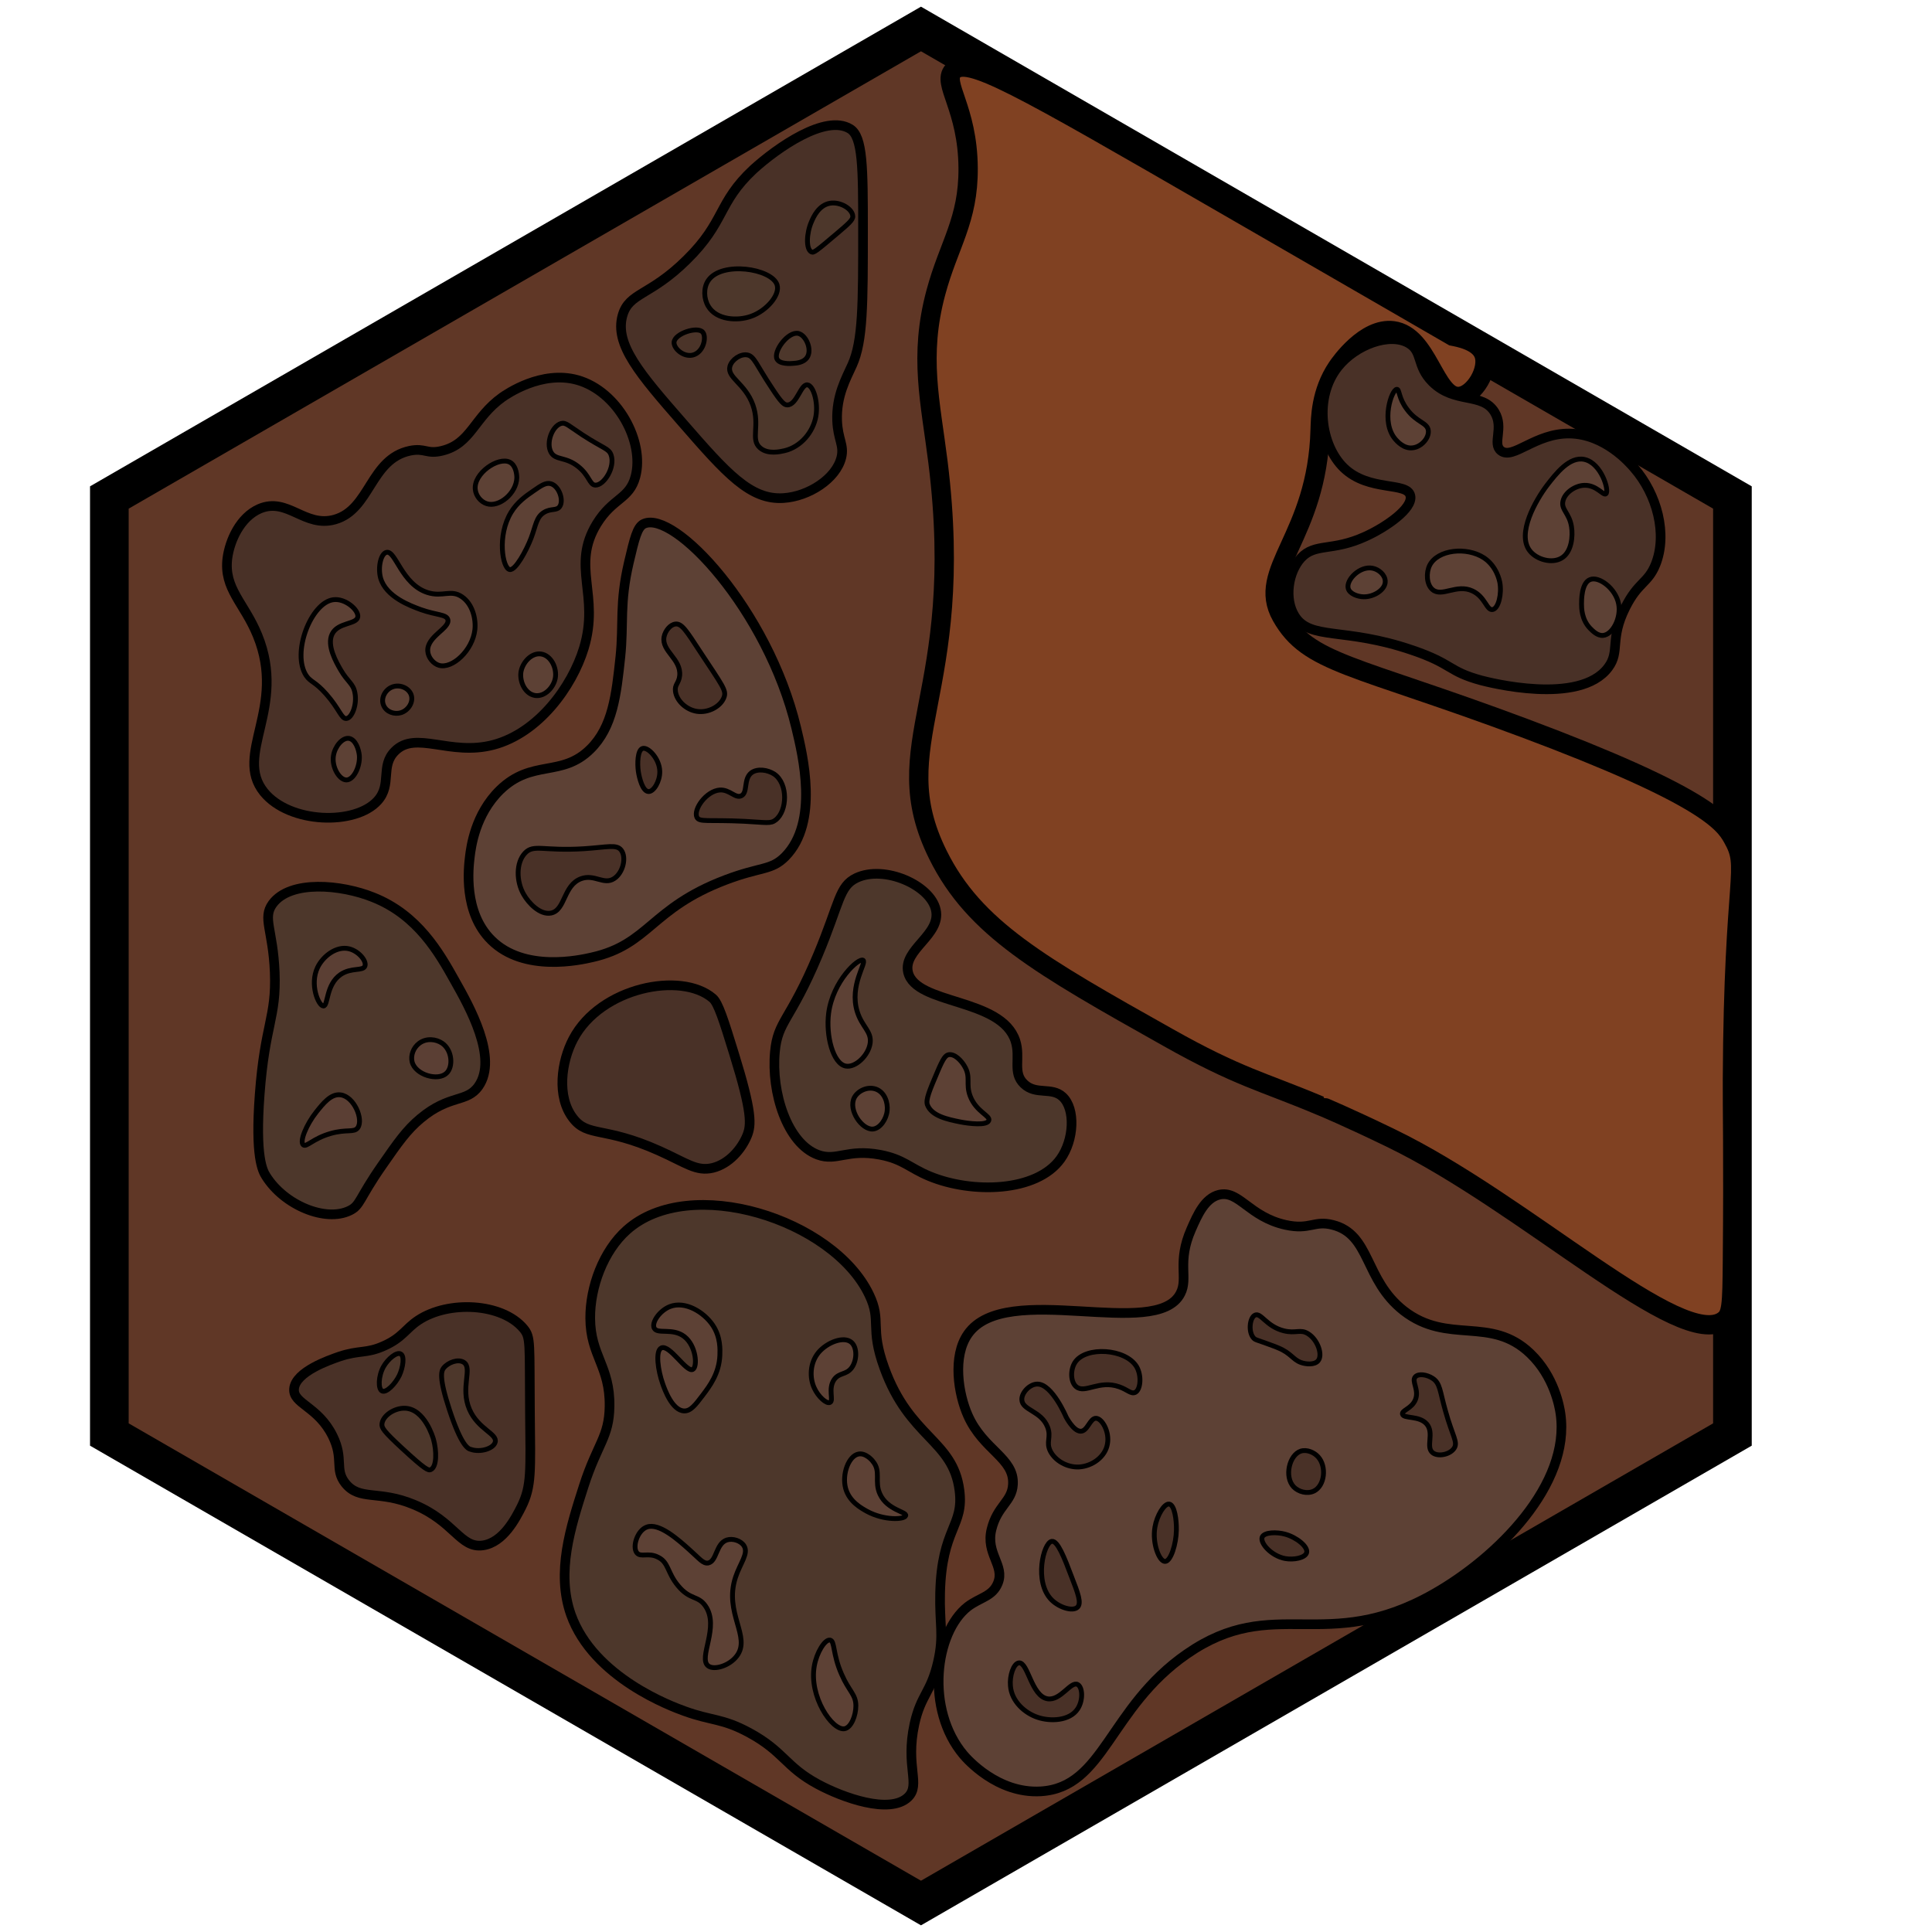 <?xml version="1.0" encoding="utf-8"?>
<!-- Generator: Adobe Illustrator 26.0.3, SVG Export Plug-In . SVG Version: 6.00 Build 0)  -->
<svg version="1.1" id="Ebene_2" xmlns="http://www.w3.org/2000/svg" xmlns:xlink="http://www.w3.org/1999/xlink" x="0px" y="0px"
	 viewBox="0 0 100 100" style="enable-background:new 0 0 100 100;" xml:space="preserve">
<style type="text/css">
	.st0{fill:#603726;stroke:#000000;stroke-width:2;stroke-miterlimit:10;}
	.st1{fill:#804122;stroke:#000000;stroke-miterlimit:10;}
	.st2{fill:#493127;stroke:#000000;stroke-width:0.5;stroke-miterlimit:10;}
	.st3{fill:#5D4135;stroke:#000000;stroke-width:0.5;stroke-miterlimit:10;}
	.st4{fill:#4D372B;stroke:#000000;stroke-width:0.5;stroke-miterlimit:10;}
	.st5{fill:#5D4135;stroke:#000000;stroke-width:0.25;stroke-miterlimit:10;}
	.st6{fill:#493127;stroke:#000000;stroke-width:0.25;stroke-miterlimit:10;}
	.st7{fill:#5B3F34;stroke:#000000;stroke-width:0.25;stroke-miterlimit:10;}
	.st8{fill:#4D372B;stroke:#000000;stroke-width:0.25;stroke-miterlimit:10;}
	.st9{fill:#4B3429;stroke:#000000;stroke-width:0.25;stroke-miterlimit:10;}
</style>
<polygon class="st0" points="89.67,25.75 47.67,1.5 5.66,25.75 5.66,74.25 47.67,98.5 89.67,74.25 "/>
<path class="st1" d="M49.33,3.67c0.73-0.79,3.25,0.67,13.9,6.82c7.97,4.6,11.96,6.91,11.96,6.91c0.3,0.06,1.35,0.24,1.61,0.93
	c0.3,0.79-0.49,2.14-1.28,2.19c-1.26,0.09-1.6-3.16-3.41-3.4c-1.45-0.19-2.77,1.71-2.89,1.89c-0.87,1.28-0.87,2.66-0.89,3.22
	c-0.14,5.56-3.35,7.29-2,9.67c1.39,2.46,3.73,2.48,12.56,5.78c9.34,3.49,10.34,4.89,10.78,5.67c0.94,1.65,0.05,1.67,0,12.56
	c-0.01,1.28,0.05,3.96,0,9.33c-0.02,2.34-0.04,2.81-0.45,3.11c-2.2,1.62-10.25-6.07-17.22-9.44c-2.22-1.08-3.66-1.68-3.67-1.68
	c-2.99-1.26-4.22-1.47-7.89-3.54c-6.6-3.71-10-5.63-11.89-9.44c-2.86-5.76,1.5-8.25,0-20.33c-0.39-3.13-1-5.48-0.11-8.78
	c0.66-2.47,1.69-3.73,1.67-6.44C50.09,5.58,48.74,4.31,49.33,3.67z"/>
<path class="st2" d="M69.56,24.22c1.3,1.25,3.28,0.7,3.44,1.44c0.15,0.66-1.29,1.64-2.33,2.11c-1.73,0.79-2.6,0.32-3.33,1.11
	c-0.66,0.72-0.88,2.11-0.33,3c0.79,1.29,2.57,0.56,6.11,1.78c2.09,0.71,1.82,1.09,3.56,1.56c0.35,0.09,5.08,1.32,6.56-0.67
	c0.63-0.84,0.06-1.45,0.89-3.11c0.66-1.32,1.16-1.24,1.56-2.22c0.63-1.57,0.08-3.64-1.11-5c-0.24-0.28-1.52-1.75-3.33-1.78
	c-1.79-0.03-2.94,1.38-3.56,0.89c-0.47-0.37,0.17-1.18-0.33-2c-0.64-1.04-2.06-0.41-3.22-1.56c-0.84-0.84-0.49-1.57-1.22-2
	c-0.98-0.58-2.76,0.07-3.67,1.22C68,20.56,68.35,23.05,69.56,24.22z"/>
<path class="st2" d="M44,6.67c0.66,0.4,0.67,2.01,0.67,5.22c0,3.84,0,5.76-0.56,7c-0.31,0.69-0.83,1.59-0.78,2.89
	c0.04,0.97,0.37,1.25,0.22,1.89c-0.27,1.12-1.71,2.03-3,2.11c-1.71,0.11-2.94-1.27-5.22-3.89c-2.21-2.53-3.53-4.06-3.11-5.56
	c0.34-1.2,1.41-0.99,3.33-2.89c2-1.97,1.59-2.94,3.44-4.67C40.22,7.65,42.73,5.89,44,6.67z"/>
<path class="st2" d="M26,20.56c0.23-0.16,2.03-1.41,3.89-0.89c2.09,0.59,3.48,3.2,3,5c-0.31,1.17-1.17,1.09-2,2.44
	c-1.35,2.21,0.17,3.67-0.67,6.44c-0.61,2-2.35,4.38-4.67,5c-2.26,0.6-4.03-0.76-5.11,0.33c-0.77,0.77-0.14,1.72-0.89,2.56
	c-1.15,1.29-4.56,1.2-5.89-0.44c-1.58-1.96,1.2-4.36-0.33-8.11c-0.69-1.69-1.76-2.41-1.56-4c0.12-0.9,0.65-2.12,1.67-2.56
	c1.45-0.61,2.33,1,3.89,0.56c1.84-0.52,1.83-3.13,3.89-3.56c0.79-0.16,0.86,0.2,1.67,0C24.39,22.96,24.53,21.61,26,20.56z"/>
<path class="st3" d="M33.33,27.11c-0.35,0.16-0.49,0.77-0.78,2c-0.5,2.14-0.26,3.16-0.44,4.89c-0.21,1.96-0.39,3.63-1.56,4.78
	c-1.49,1.47-3.01,0.5-4.67,2.11c-1.29,1.26-1.5,2.95-1.56,3.44c-0.07,0.58-0.35,2.89,1.11,4.33c1.7,1.69,4.61,1.03,5.22,0.89
	c2.96-0.67,3.03-2.53,6.89-4c1.86-0.71,2.38-0.48,3.11-1.22c1.74-1.78,0.91-5.21,0.56-6.67C39.74,31.56,34.9,26.4,33.33,27.11z"/>
<path class="st4" d="M14.11,46.78c0.91-1.24,3.54-1.01,5.22-0.33c2.3,0.92,3.4,2.86,4.22,4.33c0.74,1.31,2.24,3.98,1.22,5.44
	c-0.61,0.87-1.49,0.41-3,1.67c-0.72,0.6-1.16,1.23-2,2.44c-1.2,1.72-1.11,2.06-1.67,2.33c-1.25,0.61-3.39-0.28-4.33-1.78
	c-0.18-0.28-0.57-1-0.33-4.22c0.27-3.66,0.87-3.97,0.78-6.33C14.13,48.12,13.57,47.52,14.11,46.78z"/>
<path class="st2" d="M29.67,53.78c-0.61,1.15-0.88,2.99,0,4.11c0.76,0.98,1.6,0.4,4.44,1.67c1.41,0.63,1.93,1.09,2.78,0.89
	c0.85-0.21,1.49-0.97,1.78-1.67c0.22-0.55,0.27-1.18-0.67-4.22c-0.54-1.75-0.82-2.64-1.11-2.89C35.26,50.27,31.08,51.1,29.67,53.78z
	"/>
<path class="st4" d="M44.33,45.44c-0.91,0.43-0.86,1.28-2,4c-1.44,3.43-2.07,3.39-2.22,5c-0.2,2.1,0.63,4.74,2.22,5.33
	c0.98,0.36,1.52-0.32,3.22,0c1.21,0.23,1.52,0.68,2.56,1.11c2.2,0.91,5.54,0.83,6.78-0.89c0.71-0.99,0.78-2.6,0.11-3.22
	c-0.57-0.53-1.38-0.07-2-0.67c-0.61-0.58-0.16-1.34-0.44-2.22c-0.73-2.25-5.16-1.85-5.56-3.56c-0.27-1.18,1.72-1.93,1.44-3.22
	C48.17,45.82,45.78,44.76,44.33,45.44z"/>
<path class="st2" d="M17.22,74.33c-0.76-1.54-2.06-1.66-2-2.44c0.07-0.9,1.85-1.5,2.33-1.67c1.07-0.36,1.4-0.14,2.33-0.56
	c0.96-0.43,1.11-0.89,1.78-1.33c1.56-1.03,4.33-0.89,5.44,0.44c0.38,0.46,0.3,0.74,0.33,4.33c0.03,3.06,0.09,3.82-0.44,4.89
	c-0.29,0.57-0.93,1.85-2,2c-1.17,0.16-1.46-1.24-3.56-2.11c-1.84-0.77-2.82-0.18-3.56-1.11C17.3,76.04,17.81,75.53,17.22,74.33z"/>
<path class="st4" d="M32.44,63.67c-1.21,1.08-1.9,2.94-1.89,4.56c0.01,1.95,1.03,2.48,1,4.56c-0.02,1.59-0.63,1.94-1.33,4.11
	c-0.69,2.15-1.44,4.48-0.67,6.67c1.17,3.28,5.25,4.77,5.89,5c1.41,0.51,1.94,0.36,3.33,1.11c1.81,0.98,1.87,1.76,3.56,2.67
	c1.28,0.69,3.73,1.58,4.67,0.67c0.67-0.66-0.15-1.57,0.33-3.78c0.34-1.54,0.85-1.61,1.22-3.22c0.32-1.4,0.07-1.95,0.11-3.56
	c0.08-3.39,1.25-3.44,1-5.33c-0.34-2.6-2.58-2.7-3.89-6.33c-0.77-2.12-0.12-2.4-0.78-3.78C43.13,63.11,35.7,60.75,32.44,63.67z"/>
<path class="st3" d="M50.1,69.05c-0.81,1.15-0.5,3.1,0,4.22c0.8,1.8,2.41,2.2,2.33,3.56c-0.05,0.91-0.81,1.1-1.11,2.33
	c-0.31,1.26,0.7,1.87,0.33,2.78c-0.28,0.7-0.93,0.74-1.56,1.22c-1.71,1.34-2.2,5.32-0.22,7.67c0.17,0.2,1.75,2.02,4,1.89
	c3.29-0.2,3.54-4.33,7.56-7.11c4.53-3.14,7.17,0.07,12.78-3.11c3.3-1.87,7.09-5.66,6.56-9.33c-0.05-0.35-0.32-1.92-1.56-3.11
	c-2.06-1.98-4.26-0.43-6.56-2.22c-2.05-1.61-1.69-3.94-3.67-4.44c-0.97-0.25-1.17,0.28-2.44,0c-1.89-0.42-2.41-1.81-3.44-1.56
	c-0.74,0.18-1.12,1.05-1.44,1.78c-0.76,1.72-0.14,2.52-0.56,3.33C59.85,69.41,52.07,66.23,50.1,69.05z"/>
<path class="st5" d="M17.26,31.04c0.61-0.08,1.31,0.53,1.26,0.89c-0.06,0.4-1.03,0.27-1.33,0.89c-0.29,0.59,0.22,1.47,0.44,1.85
	c0.37,0.64,0.65,0.7,0.74,1.19c0.12,0.6-0.15,1.3-0.44,1.33c-0.26,0.03-0.36-0.49-1.04-1.26c-0.58-0.66-0.8-0.61-1.04-0.96
	C15.08,33.8,16.1,31.18,17.26,31.04z"/>
<path class="st5" d="M20,28.59c-0.29,0.07-0.45,0.78-0.3,1.33c0.28,0.98,1.56,1.44,2.07,1.63c0.84,0.3,1.33,0.24,1.41,0.52
	c0.12,0.45-1.09,0.87-1.04,1.63c0.02,0.34,0.3,0.66,0.59,0.74c0.68,0.19,1.73-0.77,1.85-1.85c0.06-0.58-0.13-1.33-0.67-1.7
	c-0.58-0.4-0.99,0.03-1.78-0.22C20.78,30.24,20.48,28.47,20,28.59z"/>
<path class="st5" d="M25.19,26.07c-0.31-0.1-0.56-0.41-0.59-0.74c-0.09-0.83,1.19-1.7,1.78-1.41c0.3,0.15,0.37,0.57,0.37,0.81
	C26.73,25.53,25.83,26.28,25.19,26.07z"/>
<path class="st5" d="M28.52,25.04c-0.26-0.08-0.51,0.09-0.91,0.37c-0.38,0.26-0.84,0.58-1.16,1.11c-0.73,1.2-0.44,2.89-0.07,2.96
	c0.3,0.06,0.86-0.98,1.11-1.63c0.25-0.66,0.26-1.08,0.67-1.33c0.36-0.22,0.65-0.07,0.81-0.3C29.19,25.91,28.95,25.17,28.52,25.04z"
	/>
<path class="st5" d="M28.52,23.41c0.24,0.43,0.75,0.21,1.41,0.74c0.59,0.47,0.58,0.95,0.89,0.96c0.44,0.01,1.03-0.92,0.81-1.56
	c-0.12-0.34-0.37-0.32-1.48-1.04c-0.73-0.48-0.87-0.66-1.11-0.59C28.58,22.05,28.25,22.92,28.52,23.41z"/>
<path class="st5" d="M18.07,38.22c-0.35-0.06-0.74,0.43-0.81,0.89c-0.1,0.58,0.3,1.26,0.67,1.26c0.37,0,0.71-0.68,0.67-1.26
	C18.57,38.78,18.4,38.28,18.07,38.22z"/>
<path class="st5" d="M20.3,35.56c-0.37,0.14-0.61,0.59-0.44,0.96c0.15,0.34,0.56,0.47,0.89,0.37c0.39-0.12,0.68-0.57,0.52-0.96
	C21.11,35.57,20.65,35.42,20.3,35.56z"/>
<path class="st5" d="M28,33.85c-0.5-0.07-0.97,0.45-1.04,0.96c-0.06,0.5,0.23,1.11,0.74,1.19c0.5,0.07,0.95-0.42,1.04-0.89
	C28.84,34.58,28.52,33.92,28,33.85z"/>
<path class="st6" d="M34.96,32.3c-0.27,0.03-0.53,0.35-0.59,0.67c-0.13,0.74,0.89,1.13,0.81,2c-0.04,0.4-0.27,0.46-0.22,0.81
	c0.06,0.48,0.54,0.95,1.11,1.04c0.6,0.09,1.24-0.26,1.41-0.74c0.12-0.35-0.08-0.58-1.26-2.37C35.54,32.67,35.29,32.26,34.96,32.3z"
	/>
<path class="st6" d="M33.26,38.74c-0.26,0.08-0.28,0.78-0.22,1.19c0.05,0.34,0.22,1.02,0.52,1.04c0.27,0.02,0.6-0.53,0.59-1.04
	C34.14,39.27,33.54,38.65,33.26,38.74z"/>
<path class="st6" d="M30.22,43.93c-2.11,0.13-2.59-0.25-3.04,0.22c-0.48,0.5-0.46,1.48-0.07,2.15c0.25,0.44,0.84,1.07,1.41,0.96
	c0.75-0.15,0.63-1.44,1.56-1.78c0.69-0.25,1.17,0.34,1.7,0c0.47-0.3,0.66-1.11,0.37-1.48C31.91,43.69,31.44,43.85,30.22,43.93z"/>
<path class="st6" d="M36.07,42.3c-0.19-0.41,0.49-1.36,1.19-1.41c0.51-0.03,0.8,0.45,1.11,0.3c0.35-0.17,0.1-0.86,0.52-1.19
	c0.32-0.24,0.86-0.15,1.19,0.07c0.72,0.5,0.67,1.9,0.07,2.37c-0.26,0.21-0.48,0.13-1.63,0.07C36.65,42.42,36.2,42.57,36.07,42.3z"/>
<path class="st7" d="M18.07,49.11c-0.65-0.16-1.35,0.38-1.63,0.96c-0.43,0.89,0.05,2,0.3,2c0.25,0,0.12-1.1,0.89-1.63
	c0.56-0.38,1.16-0.16,1.26-0.44C18.98,49.73,18.56,49.23,18.07,49.11z"/>
<path class="st7" d="M22.89,54c-0.32-0.22-0.82-0.28-1.19,0c-0.31,0.23-0.45,0.63-0.37,0.96c0.17,0.68,1.34,1.01,1.78,0.59
	C23.46,55.23,23.42,54.37,22.89,54z"/>
<path class="st7" d="M17.63,56.67c-0.5-0.07-0.91,0.45-1.26,0.89c-0.51,0.64-0.88,1.53-0.67,1.7c0.17,0.13,0.5-0.33,1.41-0.59
	c0.84-0.24,1.22-0.03,1.41-0.3C18.82,57.94,18.33,56.76,17.63,56.67z"/>
<path class="st8" d="M19.85,70.74c-0.27,0.48-0.29,1.16-0.07,1.26c0.22,0.1,0.67-0.36,0.89-0.81c0.19-0.41,0.28-1,0.07-1.11
	C20.54,69.96,20.08,70.33,19.85,70.74z"/>
<path class="st8" d="M20.96,72.89c-0.53-0.02-1.14,0.37-1.19,0.81c-0.02,0.21,0.09,0.38,1.04,1.26c1.2,1.11,1.36,1.16,1.48,1.11
	c0.33-0.14,0.31-0.98,0.15-1.56C22.42,74.43,21.98,72.92,20.96,72.89z"/>
<path class="st8" d="M23.26,72.96c-0.56-1.7-0.41-2-0.3-2.15c0.24-0.3,0.75-0.48,1.04-0.3c0.48,0.3-0.19,1.31,0.3,2.44
	c0.45,1.04,1.46,1.26,1.33,1.7c-0.09,0.33-0.77,0.54-1.26,0.37C24.22,74.99,23.87,74.82,23.26,72.96z"/>
<path class="st5" d="M34.67,67.63c-0.53,0.21-0.95,0.82-0.81,1.11c0.16,0.34,0.95-0.03,1.56,0.44c0.62,0.48,0.69,1.57,0.44,1.7
	c-0.33,0.18-1.2-1.31-1.63-1.11c-0.32,0.15-0.17,1.18,0.07,1.85c0.11,0.32,0.5,1.39,1.11,1.41c0.34,0.01,0.58-0.31,0.96-0.81
	c0.36-0.48,0.85-1.12,0.89-2.07c0.01-0.3,0.04-0.95-0.37-1.56C36.43,67.91,35.46,67.32,34.67,67.63z"/>
<path class="st5" d="M42.15,71.85c-0.25-0.53-0.24-1.3,0.22-1.85c0.44-0.52,1.31-0.86,1.7-0.52c0.31,0.27,0.29,0.95,0,1.33
	c-0.28,0.36-0.63,0.23-0.89,0.59c-0.34,0.48-0.01,1.09-0.22,1.19C42.78,72.68,42.35,72.29,42.15,71.85z"/>
<path class="st5" d="M32.96,80.37c-0.24-0.31,0.03-1.16,0.52-1.33c0.63-0.23,1.61,0.64,2.22,1.19c0.5,0.44,0.69,0.72,0.96,0.67
	c0.45-0.1,0.39-1,0.96-1.19c0.31-0.1,0.73,0.04,0.89,0.3c0.25,0.4-0.2,0.9-0.44,1.63c-0.61,1.85,0.82,3.07,0.07,4.07
	c-0.38,0.51-1.17,0.75-1.48,0.52c-0.55-0.41,0.61-2.03-0.15-3.11c-0.38-0.55-0.79-0.29-1.41-1.04c-0.57-0.68-0.48-1.21-1.04-1.48
	C33.56,80.34,33.16,80.63,32.96,80.37z"/>
<path class="st5" d="M44.44,75.26c-0.51,0.09-0.87,1.04-0.67,1.78c0.19,0.69,0.81,1.02,1.11,1.19c0.89,0.48,1.94,0.43,2,0.22
	c0.06-0.2-0.95-0.29-1.33-1.11c-0.31-0.66,0.07-1.18-0.37-1.7C45.16,75.6,44.81,75.19,44.44,75.26z"/>
<path class="st5" d="M42.96,84.89c-0.27-0.04-0.69,0.65-0.81,1.33c-0.29,1.58,0.92,3.36,1.56,3.26c0.35-0.06,0.59-0.69,0.59-1.19
	c0-0.59-0.36-0.75-0.74-1.63C43.09,85.6,43.22,84.93,42.96,84.89z"/>
<path class="st6" d="M52.74,86.07c-0.28,0.03-0.49,0.67-0.44,1.19c0.06,0.81,0.75,1.41,1.41,1.63c0.65,0.22,1.66,0.19,2.07-0.44
	c0.29-0.44,0.26-1.12,0-1.26c-0.36-0.19-0.88,0.85-1.56,0.74C53.38,87.79,53.21,86.03,52.74,86.07z"/>
<path class="st6" d="M54.44,79.78c-0.43,0.06-0.94,2.12,0,3.04c0.4,0.39,1.09,0.6,1.33,0.37c0.22-0.21,0.02-0.74-0.3-1.56
	C55.09,80.62,54.74,79.73,54.44,79.78z"/>
<path class="st6" d="M55.85,75.93c-0.63,0.03-1.23-0.33-1.48-0.81c-0.25-0.49,0.06-0.72-0.15-1.26c-0.33-0.84-1.31-0.86-1.33-1.41
	c-0.02-0.37,0.42-0.82,0.81-0.81c0.76,0,1.48,1.7,1.48,1.7l0,0c0,0,0.37,0.72,0.74,0.74c0.37,0.02,0.49-0.68,0.81-0.67
	c0.32,0.01,0.71,0.71,0.59,1.33C57.21,75.4,56.54,75.89,55.85,75.93z"/>
<path class="st6" d="M57.93,71.78c-1.04-0.37-1.77,0.37-2.22,0c-0.31-0.25-0.31-0.89-0.07-1.26c0.55-0.85,2.63-0.72,3.19,0.22
	c0.27,0.46,0.21,1.19-0.07,1.33C58.54,72.17,58.36,71.93,57.93,71.78z"/>
<path class="st6" d="M60.52,77.85c-0.26-0.04-0.64,0.6-0.74,1.19c-0.15,0.83,0.22,1.78,0.52,1.78c0.3,0,0.58-0.91,0.59-1.63
	C60.9,78.68,60.8,77.9,60.52,77.85z"/>
<path class="st6" d="M66.52,79.41c-0.43-0.12-1.08-0.11-1.19,0.15c-0.12,0.31,0.48,0.98,1.19,1.11c0.44,0.08,1.03-0.03,1.11-0.3
	C67.72,80.06,67.11,79.57,66.52,79.41z"/>
<path class="st6" d="M67.33,75.11c-0.59,0.19-0.87,1.32-0.37,1.85c0.25,0.26,0.7,0.38,1.04,0.22c0.57-0.27,0.68-1.28,0.22-1.78
	C68.02,75.18,67.65,75.01,67.33,75.11z"/>
<path class="st6" d="M67.33,70.52c-0.41-0.15-0.51-0.48-1.16-0.75c-0.02-0.01-0.07-0.03-0.17-0.07c-0.92-0.35-1.01-0.33-1.11-0.44
	c-0.29-0.31-0.21-1.06,0.07-1.19c0.31-0.14,0.58,0.58,1.48,0.81c0.63,0.16,0.86-0.1,1.26,0.15c0.51,0.31,0.78,1.11,0.52,1.41
	C68.04,70.65,67.6,70.62,67.33,70.52z"/>
<path class="st6" d="M73.26,71.26c-0.22,0.23,0.21,0.67,0,1.19c-0.19,0.46-0.7,0.54-0.67,0.74c0.05,0.26,0.87,0.06,1.26,0.52
	c0.4,0.48-0.07,1.18,0.3,1.48c0.27,0.22,0.88,0.11,1.11-0.22c0.22-0.32-0.08-0.63-0.44-1.93c-0.3-1.05-0.27-1.44-0.67-1.7
	C73.86,71.15,73.43,71.08,73.26,71.26z"/>
<path class="st5" d="M44.67,49.7c-0.23-0.13-1.56,1.07-1.78,2.74c-0.15,1.15,0.22,2.62,0.89,2.74c0.49,0.09,1.17-0.54,1.26-1.19
	c0.08-0.61-0.42-0.83-0.67-1.63C43.95,50.99,44.88,49.82,44.67,49.7z"/>
<path class="st5" d="M45.33,56.37c-0.44-0.15-0.93,0.1-1.11,0.44c-0.33,0.64,0.39,1.67,0.96,1.63c0.37-0.03,0.7-0.51,0.74-0.96
	C45.96,57.1,45.81,56.54,45.33,56.37z"/>
<path class="st5" d="M49.11,54.59c-0.17,0.03-0.29,0.18-0.59,0.89c-0.41,0.96-0.61,1.44-0.52,1.7c0.22,0.59,1.06,0.76,1.7,0.89
	c0.46,0.09,1.38,0.2,1.48-0.07c0.1-0.25-0.65-0.45-0.96-1.26c-0.25-0.65,0.05-0.98-0.3-1.56C49.77,54.92,49.43,54.54,49.11,54.59z"
	/>
<path class="st8" d="M42.96,10.52c-0.58,0.1-0.85,0.7-0.96,0.96c-0.26,0.59-0.29,1.42,0,1.56c0.12,0.06,0.24-0.04,1.33-0.96
	c0.55-0.47,0.83-0.7,0.81-0.89C44.12,10.81,43.5,10.43,42.96,10.52z"/>
<path class="st8" d="M40.22,14.74c-0.27-0.84-2.87-1.24-3.56-0.22c-0.26,0.38-0.23,0.95,0,1.33c0.42,0.71,1.5,0.78,2.22,0.52
	C39.67,16.09,40.39,15.27,40.22,14.74z"/>
<path class="st9" d="M36.37,17.19c-0.27-0.31-1.44,0.07-1.48,0.52c-0.03,0.31,0.47,0.78,0.96,0.67
	C36.43,18.24,36.58,17.42,36.37,17.19z"/>
<path class="st8" d="M38.67,18.37c-0.34-0.06-0.79,0.24-0.89,0.59c-0.16,0.59,0.78,0.87,1.19,2c0.38,1.08-0.14,1.78,0.37,2.22
	c0.4,0.35,1.04,0.2,1.26,0.15c0.86-0.2,1.49-0.98,1.63-1.78c0.13-0.75-0.14-1.6-0.44-1.63c-0.35-0.04-0.54,1.04-1.04,1.04
	c-0.16,0-0.31-0.12-0.81-0.89C39.14,18.87,39.04,18.43,38.67,18.37z"/>
<path class="st8" d="M41.33,17.26c-0.54-0.13-1.32,0.94-1.11,1.33c0.14,0.27,0.72,0.23,0.81,0.22c0.19-0.01,0.56-0.04,0.74-0.3
	C42.05,18.12,41.73,17.36,41.33,17.26z"/>
<path class="st5" d="M72.3,20.15c-0.27,0.01-0.85,1.69-0.07,2.59c0.08,0.09,0.43,0.5,0.89,0.44c0.45-0.05,0.85-0.51,0.81-0.89
	c-0.04-0.42-0.6-0.41-1.11-1.11C72.38,20.6,72.44,20.14,72.3,20.15z"/>
<path class="st5" d="M71.04,29.41c-0.65-0.13-1.37,0.6-1.26,1.04c0.07,0.29,0.51,0.44,0.81,0.44c0.52,0.01,1.13-0.37,1.11-0.81
	C71.69,29.75,71.36,29.47,71.04,29.41z"/>
<path class="st5" d="M74,29.26c-0.19,0.38-0.17,0.99,0.15,1.26c0.49,0.41,1.24-0.32,2.07,0.07c0.66,0.31,0.73,1.02,1.04,0.96
	c0.3-0.06,0.48-0.81,0.37-1.41c-0.02-0.09-0.16-0.82-0.81-1.26C75.91,28.28,74.41,28.45,74,29.26z"/>
<path class="st5" d="M79.19,28.52c0.36,0.45,1.14,0.66,1.63,0.37c0.53-0.31,0.6-1.14,0.52-1.63c-0.11-0.71-0.55-0.88-0.44-1.33
	c0.1-0.44,0.64-0.8,1.11-0.81c0.63-0.02,0.98,0.55,1.11,0.44c0.19-0.15-0.23-1.59-1.11-1.78c-0.78-0.17-1.48,0.75-1.93,1.33
	C79.5,25.87,78.48,27.63,79.19,28.52z"/>
<path class="st5" d="M82.3,30c-0.45,0.18-0.44,1.09-0.44,1.26c0,0.2,0,0.8,0.44,1.26c0.14,0.14,0.38,0.39,0.67,0.37
	c0.5-0.04,0.95-0.91,0.81-1.63C83.63,30.46,82.76,29.81,82.3,30z"/>
</svg>
